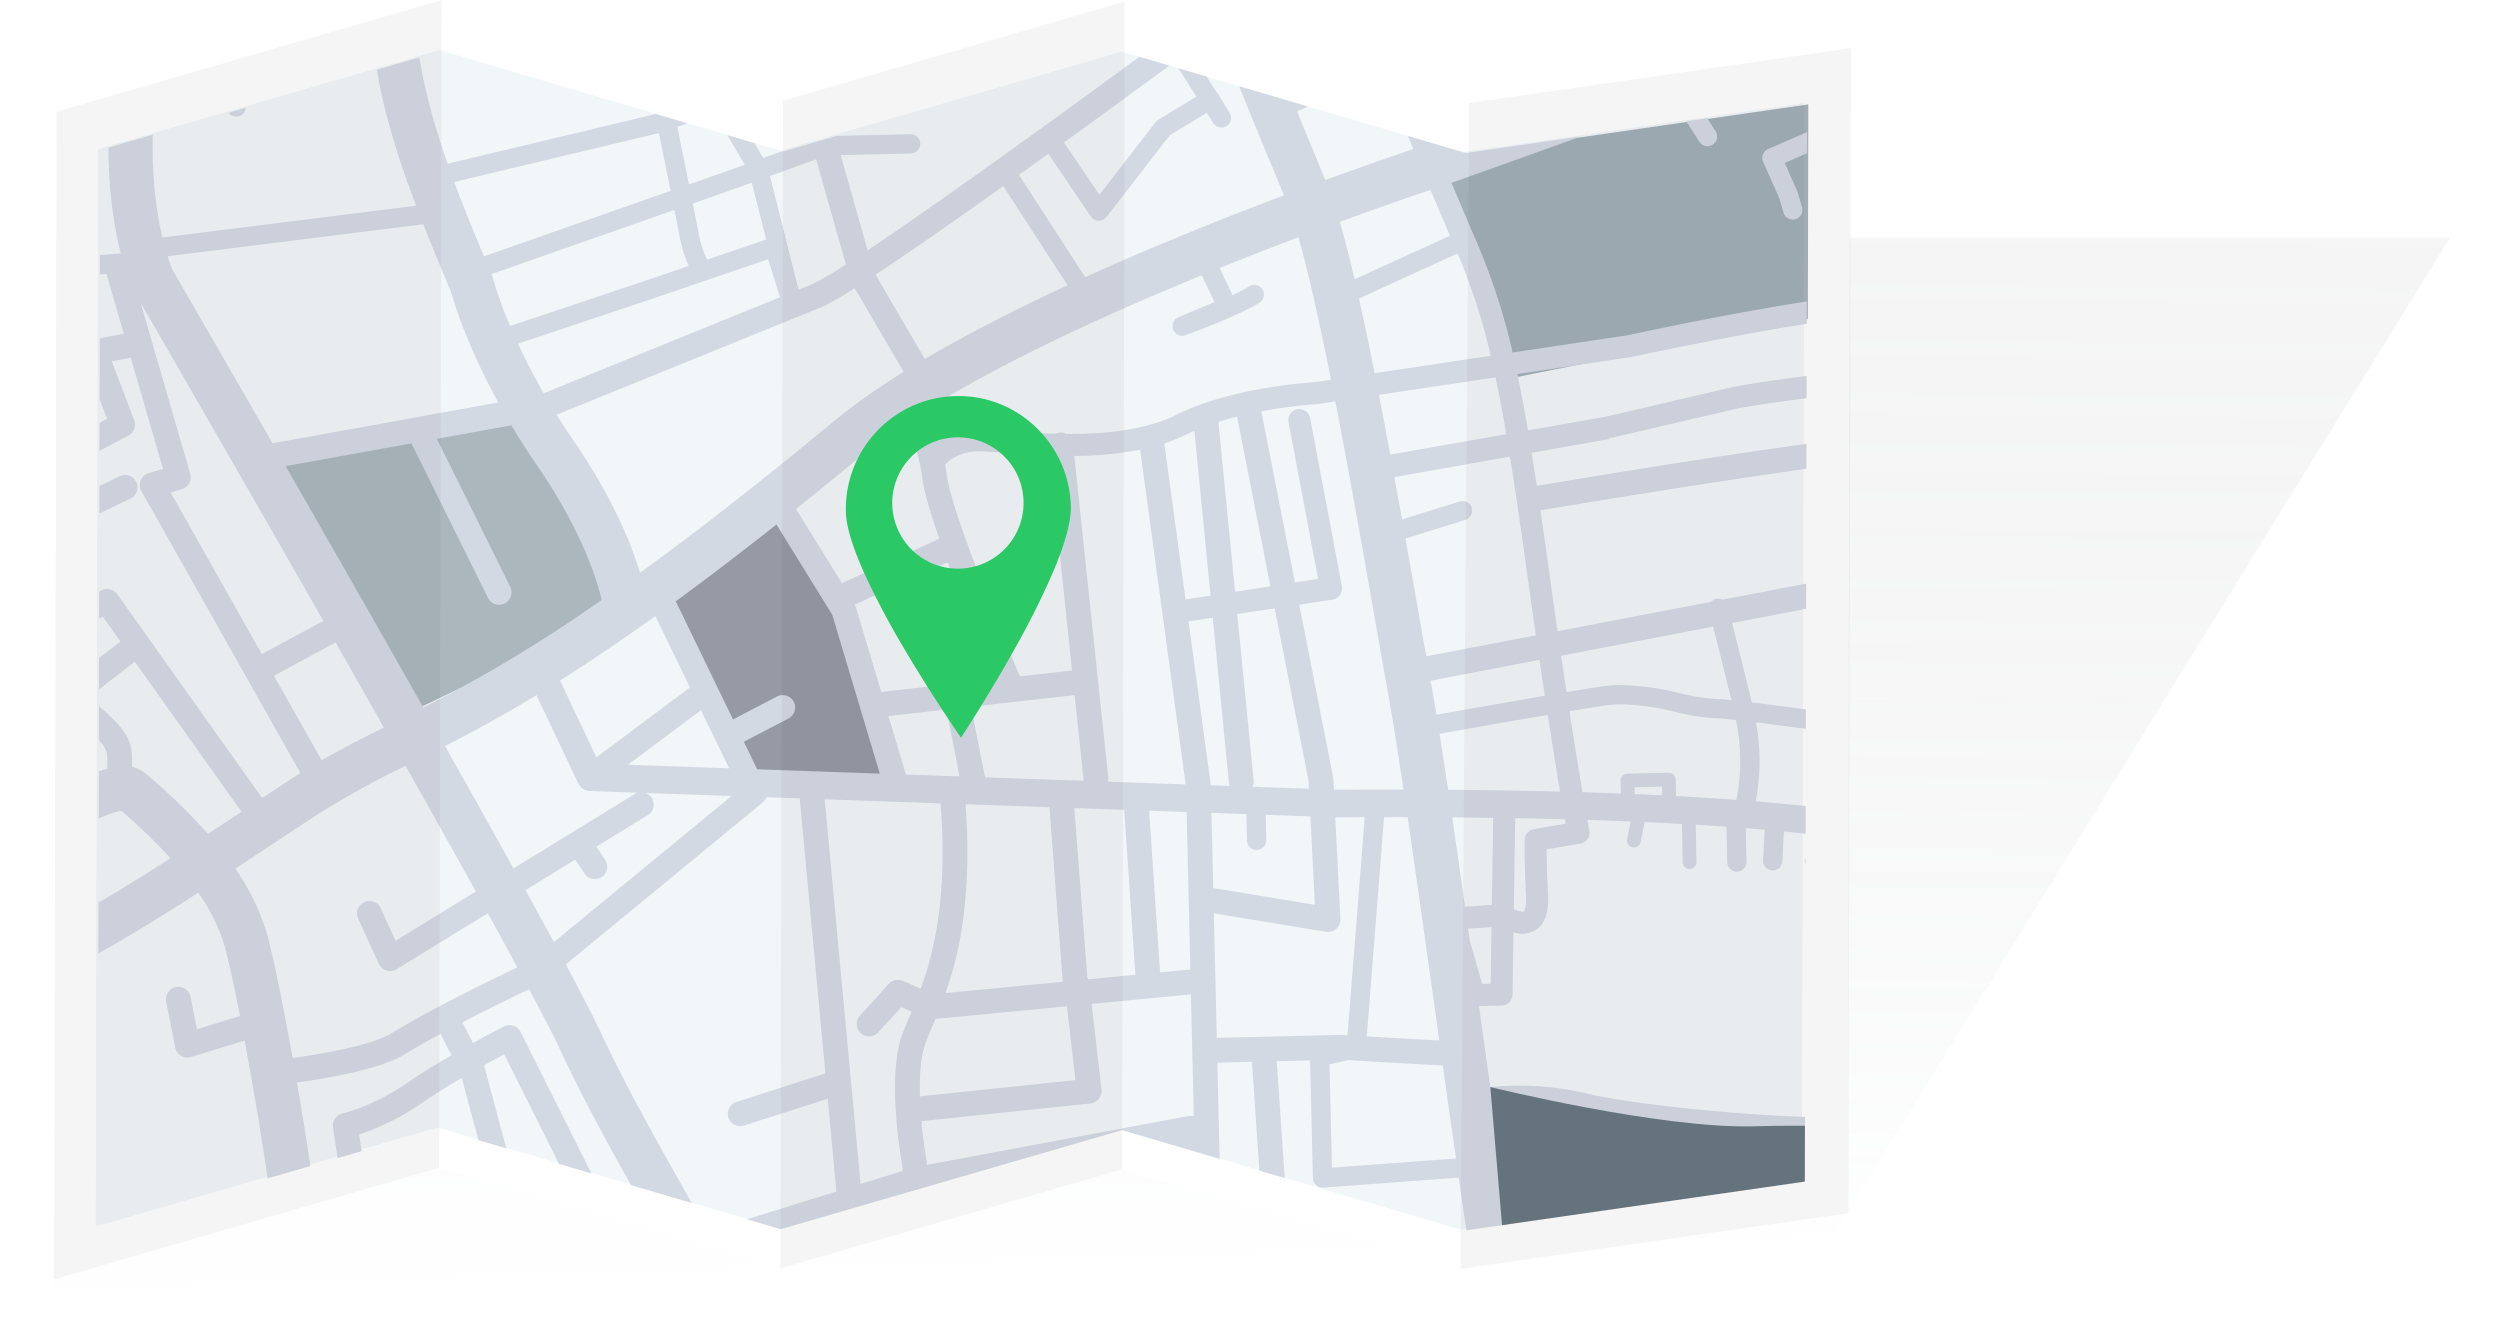 <svg xmlns="http://www.w3.org/2000/svg" xmlns:xlink="http://www.w3.org/1999/xlink" width="600" height="321.055" viewBox="0 0 600 321.055">
  <defs>
    <linearGradient id="linear-gradient" x1="0.469" y1="0.92" x2="0.5" y2="-0.677" gradientUnits="objectBoundingBox">
      <stop offset="0" stop-color="#f2f6f9" stop-opacity="0.4"/>
      <stop offset="1" stop-opacity="0.047"/>
    </linearGradient>
    <clipPath id="clip-path">
      <path id="Clip_8" data-name="Clip 8" d="M.578,23.782,0,282.433,81.984,258.65l81.879,24.15,81.988-23.781,81.879,24.147,81.959-11.8.58-258.651-81.959,11.8L246.43.367,164.444,24.15,82.565,0" transform="translate(0.467 0.159)" fill="none"/>
    </clipPath>
    <clipPath id="clip-path-2">
      <path id="Clip_11" data-name="Clip 11" d="M.578,23.782,0,282.433,81.984,258.65l81.879,24.15,81.988-23.781,81.879,24.147,81.959-11.8.58-258.651-81.959,11.8L246.43.367,164.444,24.15,82.565,0Z" transform="translate(0.467 0.159)" fill="none"/>
    </clipPath>
    <filter id="Fill_49" x="195.5" y="87.555" width="69" height="97" filterUnits="userSpaceOnUse">
      <feOffset dy="7" input="SourceAlpha"/>
      <feGaussianBlur stdDeviation="2.5" result="blur"/>
      <feFlood flood-opacity="0.149"/>
      <feComposite operator="in" in2="blur"/>
      <feComposite in="SourceGraphic"/>
    </filter>
  </defs>
  <g id="Componente_96_1" data-name="Componente 96 – 1" transform="translate(12 0)">
    <path id="Rectangle_2" data-name="Rectangle 2" d="M178.752,0H576L428.264,239.145,0,252Z" transform="translate(0 57.055)" opacity="0.328" fill="url(#linear-gradient)"/>
    <g id="Group_60" data-name="Group 60" transform="translate(0 -0.945)">
      <path id="Fill_1" data-name="Fill 1" d="M0,307H0L.629,26.788,92.985,0l81.859,24.142L256.814.367l82.6,24.359L431,11.543l-.626,279.562-93.066,13.4-81.122-23.924-81.967,23.775-81.86-24.142L0,307Zm256.234-48.061h0l82.6,24.359,70.815-10.193.533-237.581L337.887,45.931,256.765,22.008,174.8,45.783,92.937,21.641,21.36,42.4l-.532,236.932,71.579-20.761,81.86,24.142,81.967-23.774Z" transform="translate(1 1)" fill="#fff"/>
      <path id="Fill_2" data-name="Fill 2" d="M328.094,24.5,246.269.366,164.337,24.134,82.512,0,.579,23.768,0,282.266,81.932,258.5l81.825,24.134,81.933-23.767L327.515,283l81.906-11.792L410,12.71Z" transform="translate(11 13)" fill="#f1f6f9"/>
      <path id="Fill_3" data-name="Fill 3" d="M.578,23.767,0,282.266,81.931,258.5l81.825,24.134,81.934-23.767L327.516,283l81.905-11.791L410,12.71,328.095,24.5,246.269.366,164.336,24.134,82.511,0Z" transform="translate(11 13)" fill="#f1f6f9"/>
      <path id="Fill_4" data-name="Fill 4" d="M0,19.023,21.833,66H56L46.238,30.052,29.552,0Z" transform="translate(145 123)" fill="rgba(59,63,81,0.5)"/>
      <path id="Fill_5" data-name="Fill 5" d="M21.745,9.863,0,19.406l4.308-.1L17.19,66,89.885,51.47,90,0Z" transform="translate(332 26)" fill="rgba(85,105,118,0.5)"/>
      <path id="Fill_6" data-name="Fill 6" d="M0,11.676l7.145.607L30.8,75,93,45.431,81.829,25.237,63.007,0Z" transform="translate(49 100)" fill="rgba(105,120,130,0.5)"/>
      <g id="Group_52" data-name="Group 52" transform="translate(11 13)">
        <g id="Group_9" data-name="Group 9">
          <path id="Clip_8-2" data-name="Clip 8" d="M.578,23.782,0,282.433,81.984,258.65l81.879,24.15,81.988-23.781,81.879,24.147,81.959-11.8.58-258.651-81.959,11.8L246.43.367,164.444,24.15,82.565,0" transform="translate(0.467 0.159)" fill="none"/>
          <g id="Group_9-2" data-name="Group 9" clip-path="url(#clip-path)">
            <path id="Fill_7" data-name="Fill 7" d="M1.345,1.311.022,1.346C.01.9,0,.454,0,.011L1.323,0c0,.435.011.873.022,1.311" transform="translate(70.699 -9.75)" fill="#c7cedc"/>
          </g>
        </g>
        <g id="Group_12" data-name="Group 12">
          <path id="Clip_11-2" data-name="Clip 11" d="M.578,23.782,0,282.433,81.984,258.65l81.879,24.15,81.988-23.781,81.879,24.147,81.959-11.8.58-258.651-81.959,11.8L246.43.367,164.444,24.15,82.565,0Z" transform="translate(0.467 0.159)" fill="none"/>
          <g id="Group_12-2" data-name="Group 12" clip-path="url(#clip-path-2)">
            <path id="Fill_10" data-name="Fill 10" d="M.632,1.8C.413,1.395.2,1.011,0,.644L1.155,0c.207.371.419.76.64,1.165Z" transform="translate(99.652 79.843)" fill="#c7cedc"/>
          </g>
        </g>
        <g id="Group_15" data-name="Group 15">
          <path id="Clip_14-2" data-name="Clip 14" d="M.578,23.782,0,282.433,81.984,258.65l81.879,24.15,81.988-23.781,81.879,24.147,81.959-11.8.58-258.651-81.959,11.8L246.43.367,164.444,24.15,82.565,0Z" transform="translate(0.467 0.159)" fill="none"/>
          <g id="Group_15-2" data-name="Group 15" clip-path="url(#clip-path-2)">
            <path id="Fill_13" data-name="Fill 13" d="M14.157,35.307h0c-.389-.667-.748-1.272-1.1-1.857l-.067-.113-.108-.181,1.138-.677.108.182c.426.715.8,1.345,1.168,1.98l-1.142.666Zm-2.541-4.329h0c-.464-.823-.843-1.536-1.192-2.246l1.189-.583c.338.688.7,1.38,1.155,2.179l-1.15.65Zm-2.238-4.57h0c-.311-.756-.607-1.532-.9-2.371l1.247-.44c.294.827.581,1.582.881,2.308l-1.223.5Zm-1.7-4.77h0c-.24-.76-.485-1.571-.73-2.413l1.271-.369c.251.867.486,1.647.72,2.384l-1.26.4ZM6.262,16.8h0c-.211-.772-.429-1.589-.648-2.428l1.28-.335c.2.76.409,1.549.644,2.415L6.263,16.8ZM4.786,12.1h0c-.279-.68-.592-1.437-.957-2.316l1.222-.507.369.892q.3.728.591,1.429l-1.224.5ZM2.866,7.465h0L1.9,5.146,3.128,4.64l.959,2.316-1.22.508ZM.948,2.823h0C.579,1.921.278,1.182,0,.5L1.226,0c.363.9.655,1.612.947,2.321l-1.224.5Z" transform="translate(84.259 43.008)" fill="#c7cedc"/>
          </g>
        </g>
        <g id="Group_18" data-name="Group 18">
          <path id="Clip_17-2" data-name="Clip 17" d="M.578,23.782,0,282.433,81.984,258.65l81.879,24.15,81.988-23.781,81.879,24.147,81.959-11.8.58-258.651-81.959,11.8L246.43.367,164.444,24.15,82.565,0Z" transform="translate(0.467 0.159)" fill="none"/>
          <g id="Group_18-2" data-name="Group 18" clip-path="url(#clip-path-2)">
            <path id="Fill_16" data-name="Fill 16" d="M.489,1.718,0,.485,1.231,0l.487,1.23Z" transform="translate(82.821 39.424)" fill="#c7cedc"/>
          </g>
        </g>
        <g id="Group_21" data-name="Group 21">
          <path id="Clip_20-2" data-name="Clip 20" d="M.578,23.782,0,282.433,81.984,258.65l81.879,24.15,81.988-23.781,81.879,24.147,81.959-11.8.58-258.651-81.959,11.8L246.43.367,164.444,24.15,82.565,0" transform="translate(0.467 0.159)" fill="none"/>
          <g id="Group_21-2" data-name="Group 21" clip-path="url(#clip-path)">
            <path id="Fill_19" data-name="Fill 19" d="M1.53,1.352.216,1.511S.162,1.072,0,.258L1.3,0c.172.871.229,1.333.232,1.352" transform="translate(126.129 131.617)" fill="#c7cedc"/>
          </g>
        </g>
        <g id="Group_24" data-name="Group 24">
          <path id="Clip_23-2" data-name="Clip 23" d="M.578,23.782,0,282.433,81.984,258.65l81.879,24.15,81.988-23.781,81.879,24.147,81.959-11.8.58-258.651-81.959,11.8L246.43.367,164.444,24.15,82.565,0Z" transform="translate(0.467 0.159)" fill="none"/>
          <g id="Group_24-2" data-name="Group 24" clip-path="url(#clip-path-2)">
            <path id="Fill_22" data-name="Fill 22" d="M.592,2.529C.43,1.893.235,1.173,0,.375L1.269,0c.24.816.44,1.552.6,2.2Z" transform="translate(125.045 127.179)" fill="#c7cedc"/>
          </g>
        </g>
        <g id="Group_27" data-name="Group 27">
          <path id="Clip_26-2" data-name="Clip 26" d="M.578,23.782,0,282.433,81.984,258.65l81.879,24.15,81.988-23.781,81.879,24.147,81.959-11.8.58-258.651-81.959,11.8L246.43.367,164.444,24.15,82.565,0Z" transform="translate(0.467 0.159)" fill="none"/>
          <g id="Group_27-2" data-name="Group 27" clip-path="url(#clip-path-2)">
            <path id="Fill_25" data-name="Fill 25" d="M.424,1.68Q.226,1.079,0,.437L1.25,0c.153.437.3.856.43,1.265Z" transform="translate(123.952 123.735)" fill="#c7cedc"/>
          </g>
        </g>
        <g id="Group_30" data-name="Group 30">
          <path id="Clip_29-2" data-name="Clip 29" d="M.578,23.782,0,282.433,81.984,258.65l81.879,24.15,81.988-23.781,81.879,24.147,81.959-11.8.58-258.651-81.959,11.8L246.43.367,164.444,24.15,82.565,0Z" transform="translate(0.467 0.159)" fill="none"/>
          <g id="Group_30-2" data-name="Group 30" clip-path="url(#clip-path-2)">
            <path id="Fill_28" data-name="Fill 28" d="M97.2,461.422h0l-16.051,0c-4.854-4.429-9.661-9.07-14.288-13.794l-.161.059a2.941,2.941,0,0,1-.527.139,2.906,2.906,0,0,1-.485.041,3.005,3.005,0,0,1-2.113-.888c-2.177,8.773-.895,14.205-.839,14.432a.039.039,0,0,1,0,.011H52.025c-.531-4.377-.713-13.493,4.024-25.37-2.377-2.675-4.655-5.334-6.772-7.9-2.693-3.267-6.6-4.855-11.932-4.855-9.071,0-20.859,4.562-33.34,9.392-1.185.458-2.588,1-4,1.544V422.883l.064-.025.123-.048.03-.012c9.378-3.627,19.075-7.377,27.975-9.11-.923-.868-1.784-1.73-2.633-2.633-2.693-2.873-4.65-7.954-5.815-15.1l-4.321-.4a2.99,2.99,0,0,1-2.651-2.411L6.04,357.613,0,358.168v-5.981l4.926-.451L0,325.73V293.74l10.881,57.448,7.483-.688,0-.016-.005-.021C15.023,331.924,6.174,301.7,0,285.1V257.782c9.976-3.634,23.621-11.1,42.944-23.484a136.651,136.651,0,0,0-11.822-11.4C25.164,224.053,11.139,232,0,239.044V226.537c11.866-7.15,22-12.149,27.81-13.718l-.072-3.013c-.053-2.3-1.832-3.982-7.447-8.954-3.644-3.227-8.635-7.647-15-14.2L0,192.763v-9.1l1.176-1.357c-.227-.245-.458-.5-.691-.752l-.078-.085L0,181.03v-8.919c1.977,2.254,3.972,4.464,5.932,6.568l20.656-8.747a2.943,2.943,0,0,1,1.159-.237,2.985,2.985,0,0,1,2.428,1.253l34.772,48.91c2.9-1.921,5.07-3.346,7.027-4.621.7-.454,1.391-.89,2.062-1.311l.011-.007.079-.05L35.967,146.2a2.979,2.979,0,0,1,1.739-4.315l3.431-1.031L33.4,114.166l-4.548.869,5.378,14.139a2.985,2.985,0,0,1-1.394,3.693l-12.908,6.816a2.978,2.978,0,0,1-2.78-5.267l10.579-5.586-4.814-12.658L10.751,118.5a2.958,2.958,0,0,1-.555.053,3,3,0,0,1-2.541-1.422L0,104.63V96.646a2.986,2.986,0,0,1,.407-.028,2.953,2.953,0,0,1,2.537,1.418l8.712,14.224,12.548-2.4.059-.011.044-.009,7.43-1.42L27.73,94.585a2.9,2.9,0,0,1-.1-.527L0,96.192V91.545l31.024-2.4c-2.165-8.425-4.265-22.521-1.973-41.828.2-1.677.393-3.247.58-4.765l0-.019.05-.408c1.523-12.341,2.287-18.535-.453-25.5C27.549,12.353,24.457,7.381,18.89,0H31.939a65.9,65.9,0,0,1,7.107,12.6A23.377,23.377,0,0,1,49.523,9.793c.149,0,.3,0,.453.006,1.479.041,6.269.084,14.238.129L65.984,0h4.7L68.913,9.952c6.674.032,14.586.064,22.882.093.1-3.289.2-6.669.292-10.045h10.588c-.106,3.886-.2,7.183-.293,10.081,17.223.055,33.674.095,39.867.109l1.261,0L143.762,0h3.308L146.8,10.7l24.643,12.026,7.645-15.331A230.5,230.5,0,0,1,152.029,0h15.907c4.445,1.2,8.741,2.207,12.77,3.005.178-.957.34-1.968.481-3.005h4.691c-.161,1.242-.366,2.532-.61,3.834a102.589,102.589,0,0,0,11.848,1.325c2.14.1,4.25.2,6.546.293L204.035,0h5.3l-.386,5.657c4.663.165,8.467.245,11.628.245,5.355,0,8.665-.242,9.838-.72A21.3,21.3,0,0,0,231.487,0h4.656a23.894,23.894,0,0,1-1.851,7.785c-.589,1.038-1.711,1.686-3.637,2.1a51.965,51.965,0,0,1-10.033.658c-5.08,0-12.173-.228-23.72-.761a108.234,108.234,0,0,1-13.078-1.5l-8.216,16.473,17.543,8.562c.076-.027.156-.057.229-.085l.022-.008c6.373-2.462,18.59-4,36.311-4.561l-.108-4.546-1.783-.055a2.316,2.316,0,0,1-.075-4.626l14.032-.889c.049,0,.1,0,.147,0a2.317,2.317,0,0,1,1.733,3.855,2.287,2.287,0,0,1-1.588.773l-7.845.5.115,4.872c3.592-.077,7.409-.116,11.344-.116h.739l-3.1-18.018a2.248,2.248,0,0,1,.511-1.852,2.316,2.316,0,0,1,1.767-.814l37.836-.162h.012a2.3,2.3,0,0,1,1.347.445C283.988,5.4,283.178,2.7,282.392,0h11.041c.31,1.036.775,2.588,1.242,4.1l10.518-1.47L305.131,0h4.632l.049,1.983L321.216.39c-.009-.077-.016-.154-.023-.23-.005-.056-.01-.108-.015-.16H326.5a98.4,98.4,0,0,0,2.065,10.086c.6,2.485,1.285,5.3,1.876,8.217a86.262,86.262,0,0,0,2.286,8.453l8.667-1.579,17.153-5.4a2.3,2.3,0,0,1,.685-.1c5.088-2.54,15.085-7.51,24.863-12.266,6.1-2.966,11.3-5.456,15.476-7.4h15.922l15.821,31.911c8.891-3.2,18.692-6.726,29.962-10.784V32.379l-6.143,2.212-16.359,5.887c.749,2.571,2.3,8.123,4.242,16.4l18.261-7.875V54.05L444.07,61.472c2.643,11.77,5.033,24.394,7.1,37.519,1.736-.083,5.36-.239,10.1-.359v5.308c-4.016.1-7.27.225-9.293.314.67,4.476,1.3,9.016,1.887,13.493l7.406.167v5.29l-6.737-.15c.426,3.48.823,6.93,1.182,10.254,1.225.065,3.094.1,5.555.105v5.941c-1.993-.008-3.653-.036-4.934-.08.367,3.664.715,7.434,1.036,11.2l3.9.115v5.958l-3.077-.091.347,9.682a1.979,1.979,0,0,0,.085,1.094c1.473,13.03,2.315,24.626,2.5,34.466l.071.007.074.007v4.654l-.056-.005-.047,0c-.01,3.44-.108,6.652-.289,9.545a77.714,77.714,0,0,1-1.121,9.618c.3.063.6.122.886.18l.042.008.586.118v6.757c-1.317-.262-2.62-.53-3.875-.8-4.531-.968-9.917-1.858-16.007-2.645l-.9,3.574,5.824-.137h.058a2.315,2.315,0,0,1,2.307,2.468l-2.931,44.59a2.317,2.317,0,0,1-2.311,2.164c-.049,0-.1,0-.151,0a2.316,2.316,0,0,1-2.158-2.463l2.765-42.062-6.331.148h-.06a2.3,2.3,0,0,1-1.8-.868,2.327,2.327,0,0,1-.437-2.01l1.492-5.963c-2.178-.249-4.4-.483-6.593-.7l-.382,7.158a2.313,2.313,0,0,1-2.309,2.192c-.042,0-.085,0-.128,0a2.319,2.319,0,0,1-2.188-2.436l.392-7.336c-1.485-.13-3.017-.257-4.552-.377l.193,8.079a2.328,2.328,0,0,1-1.928,2.338,2.4,2.4,0,0,1-.333.032h-.053a2.317,2.317,0,0,1-2.317-2.261l-.2-8.534c-2.461-.173-4.937-.334-7.357-.478l.17,8.965a1.667,1.667,0,0,1-1.377,1.661,1.828,1.828,0,0,1-.245.022h-.033a1.662,1.662,0,0,1-1.652-1.623l-.175-9.216c-2.865-.158-5.882-.308-8.966-.445l-.941,4.763a1.654,1.654,0,0,1-3,.6,1.642,1.642,0,0,1-.248-1.242l.841-4.266c-3.257-.134-6.749-.259-10.378-.372.311,1.706.469,2.522.475,2.556a2.647,2.647,0,0,1-2.152,3.121l-8.117,1.38c.006,1.888.071,5.362.348,11.189.2,4.223-.9,7.028-3.272,8.336a5.857,5.857,0,0,1-2.867.709,8.5,8.5,0,0,1-2.163-.3l-.219,14.943a2.642,2.642,0,0,1-2.2,2.569,2.392,2.392,0,0,1-.381.036l-5.477.13c1.04,7.44,1.906,13.617,2.727,19.44a67.445,67.445,0,0,1,6.881-.344,69.153,69.153,0,0,1,16.211,1.886c10.913,2.636,41.06,5.82,62.129,5.82a110.342,110.342,0,0,0,16.351-.961v4.679a120.15,120.15,0,0,1-16.29.9c-8.471,0-17.218-.5-23.064-.916-15.992-1.143-32.9-3.254-40.214-5.02a64.561,64.561,0,0,0-15.129-1.749c-2.682,0-4.867.162-6.227.3,2.236,15.8,3.854,26.9,5.244,35.98,1.261,8.236,3,17.721,5.162,28.193,11.724-.242,25.153-1.251,43.543-3.274,11.535-1.268,27.34-1.989,46.976-2.143v10.609c-19.3.145-34.716.838-45.82,2.059-17.766,1.952-30.858,2.968-42.449,3.294,4.783,21.781,9.956,41.738,12.614,51.7a261.922,261.922,0,0,0,26.155-5.519,213.665,213.665,0,0,1,24.465-5.307,221.962,221.962,0,0,1,25.035-2.481V417.5a209.817,209.817,0,0,0-46.643,7.394,292.861,292.861,0,0,1-31.956,6.538l-.027.005-.015,0-.03,0H382.6l-.04,0c-18.014,2.821-37.739,4.836-47.967,4.9-2.5.211-25.023,2.07-46.229,2.395l.451,14.821a2.988,2.988,0,0,1-2.477,3.027,3.19,3.19,0,0,1-.407.04h-.093a2.961,2.961,0,0,1-2.973-2.887l-.455-14.954h-.06c-5.456,0-10.3-.129-14.4-.383-1.344-.085-2.778-.148-4.514-.2l.906,21.382c.544.039,1.193.06,1.927.06,5.558,0,16.539-1.187,30.128-3.257,11.275-1.717,22.018-3.711,24.989-4.638,3.6-1.119,30.485-5.5,53.343-8.887,27.5-4.076,43.844-6.058,49.959-6.058,2.181,0,2.685.246,3.09.443a2.978,2.978,0,0,1-.813,5.614,2.939,2.939,0,0,1-1.44-.113,7.476,7.476,0,0,0-.9-.042c-6,0-31.032,3.388-52.455,6.558-24.738,3.661-45.811,7.174-49.016,8.172-1.876.585-10.259,2.27-20.533,3.973H258.459l-.985-23.249c-14.037.253-26.2,2.924-37.189,8.169-.953.453-1.955.925-2.98,1.4,1.417,4.373,2.474,7.624,2.978,9.173a25.448,25.448,0,0,0,3.191,4.505H210.692l0,0,0,0a5.389,5.389,0,0,1-.33-.788l-.158-.487c-.382-1.174-1.3-3.991-2.588-7.969-5.874,2.645-13.274,5.932-20.836,9.254h-24.5c6.025-2.532,12.457-5.62,19.115-9.181.114-.062.239-.123.373-.182.043-.017.814-.356,1.981-.869l.293-.129-13.251-42.778c0-.012-.007-.024-.011-.036l-.008-.026-6.335-20.45c-13.27,2.8-22.334,5.96-29.39,10.248a58.579,58.579,0,0,1-8.275,4.079l17.662,59.323h-6.213l-17.05-57.268c-1.779.59-3.654,1.16-5.574,1.695l14.666,55.573H124.1l-14.276-54.092a206.2,206.2,0,0,1-26.572,4.318c-.183.358-.379.732-.6,1.143a84.9,84.9,0,0,1-6.214,9.217l0,.006-.009.012c-1.515,2.059-3.081,4.188-4.357,6.147s-2.407,3.883-3.482,5.925c1.524,1.636,3.083,3.275,4.631,4.87l10.237-3.735a2.943,2.943,0,0,1,1.022-.183,2.979,2.979,0,0,1,2.7,4.237,2.956,2.956,0,0,1-1.679,1.54l-7.668,2.8c9.49,9.409,17.225,16,19.37,17.8Zm88.057-63.792a2.979,2.979,0,0,1,1.5,5.554l-9.591,5.57,12.355,39.887c5.577-2.468,10.56-4.692,14.807-6.609-4.318-13.33-12.484-38.6-18.663-58.062-6.175.983-11.057,1.819-15.362,2.63l5.054,16.318,8.411-4.885A2.974,2.974,0,0,1,185.257,397.63Zm23.257-17.193h0c-3.021.468-6.019.929-8.81,1.356l-2.191.336-.122.019-1.144.176c5.578,17.544,12.741,39.74,17.769,55.27.688-.323,1.216-.572,1.711-.808,1.957-.934,4.028-1.827,6.155-2.652l-13.368-53.7Zm33.274-4.862c-10.749,1.45-19.956,2.775-27.367,3.94l13.1,52.636a95.627,95.627,0,0,1,11.8-2.87,110.622,110.622,0,0,1,12.616-1.479l-1.655-9.342-12.7,2.085a3,3,0,0,1-.487.04,2.978,2.978,0,0,1-.49-5.915h.012l26.2-4.3-4.269-22.326-8.933,1.256-.07.01-.01,0-.091.013-14.918,2.1a2.978,2.978,0,1,1-.829-5.9l11.3-1.588-3.209-8.358Zm17.907,51.989c2.922,0,5.92.095,8.911.281,3.832.238,8.392.359,13.554.359,23.031,0,51.472-2.4,51.745-2.421.149-.011.29-.017.43-.018,8.533-.031,24.536-1.566,40.769-3.91-1.694-6.374-5.065-19.318-8.626-34.382L341,391.144a3.1,3.1,0,0,1-.354.029l-18.031.428h-.07a2.979,2.979,0,0,1-.071-5.956l17.852-.421,24.791-3.572c-1.039-4.5-2.022-8.887-2.922-13.037a234.445,234.445,0,0,1-36.37-3.34c-3.153.356-14.607,1.657-29.621,3.45l.192,8.078a2.962,2.962,0,0,1-.823,2.127,2.994,2.994,0,0,1-2.083.92l-16.638.4.376,3.849a2.984,2.984,0,0,1-2.464,3.226c-.063.011-.131.02-.208.028-.1.01-.2.014-.294.014a2.966,2.966,0,0,1-2.959-2.687l-.689-7.043a2.978,2.978,0,0,1,2.892-3.267l16.866-.4-.108-4.531c-15.531,1.869-29.8,3.662-42.412,5.33l3.194,8.317,9.477-1.331a3.009,3.009,0,0,1,.418-.029,2.977,2.977,0,0,1,2.919,2.42l5.376,28.108a2.979,2.979,0,0,1-2.429,3.5l-.013,0-10.638,1.746,1.786,10.081C258.547,427.568,259.137,427.564,259.695,427.564ZM69.086,412.273c-3.159,0-8.938,1.862-15.855,5.109a24.4,24.4,0,0,1,4.209,4.029c1.143,1.386,2.345,2.811,3.676,4.354.721-1.225,1.4-2.329,2.085-3.376,1.436-2.2,3.084-4.445,4.679-6.614l.029-.04c.865-1.175,1.706-2.321,2.487-3.417-.3-.007-.589-.019-.881-.034C69.378,412.277,69.234,412.273,69.086,412.273ZM47.221,369.151c-.951,0-1.9.013-2.836.037-1.019.079-2.024.12-2.986.122-5.62.32-10.157,1.1-12.135,2.077-.669,13.121.649,28.836,4.013,32.421a38.75,38.75,0,0,0,8.94,7.292,117.244,117.244,0,0,1,12.3-5.827c5.979-2.379,10.92-3.585,14.686-3.585.311,0,.618.008.913.025.508.028,1.107.043,1.78.043,1.2,0,2.62-.045,4.218-.134,3.886-10.666,2.6-19.968,1.661-26.76a12.922,12.922,0,0,0-4.349-2.207,60.36,60.36,0,0,0-11.84-2.58A110.915,110.915,0,0,0,47.221,369.151Zm41.707,9.675a59.715,59.715,0,0,1-1.384,21.721c8.7-1.093,30.209-4.407,42-11.576,6.174-3.754,13.345-6.663,22.568-9.154a306.826,306.826,0,0,1,30.328-6.052c-2.694-8.587-4.348-14.036-4.916-16.2-.048-.179-.1-.368-.175-.6-9.7,2.526-34.789,9.41-58.055,18.779A68.884,68.884,0,0,1,105.25,379.9a40.613,40.613,0,0,1-6.719.6A26.424,26.424,0,0,1,88.927,378.825ZM20.248,356.308,12,357.065,18.2,389.832l.789.072a144.207,144.207,0,0,1-.237-20.172c.053-3.233,1.922-5.805,5.557-7.646a21.961,21.961,0,0,1-4.063-5.778Zm199.714-36.28L177.3,333.267c3.781,6.754,6.226,11.4,7.929,15.071.043.086.087.181.138.3a40.4,40.4,0,0,1,2.4,6.236c.575,2.191,2.342,7.989,5.253,17.233l3.065-.47.148-.023,1.874-.287.444-.068c4.482-.686,9.118-1.4,14.022-2.17,3.743-.589,7.86-1.207,12.237-1.838l-2.481-27.4-2.362-19.824Zm-52.875,16.677c-12.928,4.829-45.024,16.544-63.813,21.012-11.888,2.828-14.736,5.919-15.326,6.8a7.921,7.921,0,0,0,4.028,4.1,15.171,15.171,0,0,0,6.6,1.3c4.555,0,10.195-1.34,16.764-3.985q.633-.255,1.268-.507l.287-.114-1.24-4.638a2.977,2.977,0,1,1,5.752-1.539l1.074,4.016c20.084-7.586,40.175-13.241,50.364-15.937-1.474-2.805-3.3-6.144-5.757-10.5Zm68.144-20.052-9.466,1.768,2.475,20.768v.009c0,.025.006.048.008.073l2.458,27.139c15.88-2.225,35.835-4.785,59.309-7.609l-1.232-52.146-6.847,1.279,3.626,36.46a2.987,2.987,0,0,1-2.465,3.231c-.054.009-.126.02-.2.027-.1.01-.2.015-.3.015a2.965,2.965,0,0,1-2.959-2.683l-3.576-35.953-15.582,2.908.8,16.426a2.976,2.976,0,0,1-2.475,3.081,3.018,3.018,0,0,1-.353.04c-.048,0-.1,0-.147,0a2.971,2.971,0,0,1-2.97-2.833l-.763-15.613-13.406,2.5.411,29.33a2.979,2.979,0,0,1-2.478,2.977,3.19,3.19,0,0,1-.457.041h-.04a2.992,2.992,0,0,1-2.978-2.937ZM107.726,276.471c-3.413,1.841-6.382,3.53-8.827,5.02-5.72,3.487-18.5,5.65-25.61,6.629,1.141,6.627,2.176,13.03,3.077,19.031,6.609,44.021,3.9,48.141,2.448,50.355-.533.809-1.2,1.817-6.007,3.917,1.622.416,3.178.9,4.624,1.428a10.467,10.467,0,0,1,.89-2.779c1.749-3.624,5.437-6.6,11.277-9.091L81.947,298.87A2.98,2.98,0,0,1,84.3,295.52c.067-.013,7.057-1.524,15.648-7.427,2.856-1.962,6.362-4.153,10.421-6.512l-2.64-5.109ZM70.019,346.339l-38.612,7.84a15.677,15.677,0,0,0,5.2,3.792,10.989,10.989,0,0,0,4.52.747c.824-.044,1.691-.077,2.651-.1,1.238-.1,2.5-.263,3.86-.494A98.174,98.174,0,0,0,69.911,351.1a38.363,38.363,0,0,0,.108-4.76Zm232.466-63.183h0l-8.3.2,1.767,74.738c4.421-.525,8.206-.97,11.57-1.363Zm23.484,71.483a5.308,5.308,0,0,1,.866.071,226.384,226.384,0,0,0,33.119,3.263c-2-9.827-3.624-18.771-4.82-26.583-.874-5.712-1.864-12.4-3.025-20.432L319.6,313.348c-.057,0-.115.006-.172.006a2.3,2.3,0,0,1-1.554-.6,2.327,2.327,0,0,1-.76-1.661l-.669-28.266-8,.19,5,73.021c7.172-.831,11.74-1.345,11.93-1.365A5.469,5.469,0,0,1,325.97,354.639Zm-200.8-21.556-30.776,9.6.915,6.232c1.758-.542,3.614-1.046,5.514-1.5,6.357-1.51,15.141-4.116,26.11-7.744l-1.764-6.591Zm-66.2-9.28a2.977,2.977,0,0,1,.523,5.909l-33.447,5.936c1.144,4.873,2.062,9.227,2.728,12.94l0,.016c0,.01,0,.019.006.029l40.926-8.308c-.612-8.428-1.991-19.7-4.1-33.511-1.465-9.6-3.147-19.537-4.865-28.751l-12.88,3.944a3.109,3.109,0,0,1-.376.09,2.979,2.979,0,0,1-3.417-2.366l-2.146-11.007a2.981,2.981,0,0,1,2.352-3.493,2.9,2.9,0,0,1,.584-.06,2.976,2.976,0,0,1,2.908,2.412l1.513,7.762,10.338-3.166c-1.474-7.542-2.783-13.5-3.687-16.786a43.117,43.117,0,0,0-6.343-12.805c-10.144,6.518-18.163,11.379-25.234,15.3a143.5,143.5,0,0,1-21.188,9.955,23.86,23.86,0,0,1,3.284,5.131c2.159,4.493,5.247,12.906,8.7,23.689,3.465,10.832,6.834,22.619,9.486,33.19l33.816-6A2.977,2.977,0,0,1,58.968,323.8Zm65.352-49.449A2.975,2.975,0,0,1,126.981,276l22.9,45.751a2.976,2.976,0,0,1-1.775,4.177l-17.246,5.381,1.731,6.469c11.3-3.837,22.113-7.773,29.193-10.4l-.387-.677-.33-.577-.011-.02c-8.17-14.3-17.429-30.505-24.249-45.11-1.542-3.305-4.166-8.435-7.8-15.246-3.905,1.862-9.856,4.751-16.02,7.943l2.558,4.952c3.881-2.145,6.855-3.675,7.411-3.96l.007,0A2.99,2.99,0,0,1,124.32,274.354Zm-2.587,45.876L92.373,328.9l1.148,7.82,30.109-9.394Zm18.061-5.332-12.35,3.647,1.875,7,13.672-4.265-3.2-6.386Zm46.165-95.24a2.967,2.967,0,0,1-.891,1.259l-47.247,38.859c4.018,7.519,6.9,13.151,8.578,16.736,6.627,14.194,15.76,30.181,23.818,44.286l.04.071q.863,1.505,1.7,2.969l30.792-9.553-2.076-22.266-20.12,6.448a2.978,2.978,0,0,1-1.816-5.672l21.37-6.849-6.155-66.01Zm-73.112,67.373h0c-3.725,2.175-6.932,4.184-9.533,5.971a58.825,58.825,0,0,1-15.1,7.6L91.5,322.947l28.692-8.472-7.345-27.444Zm10.167-5.656c-1.723.917-3.3,1.773-4.817,2.615l7.708,28.8,11.182-3.3-14.072-28.112Zm76.932-61.225h0l8.612,92.332,10.129-3.144-.229-1.915c-.378-2.147-3.587-21.26.2-31.1.482-1.252,1.063-2.626,1.576-3.839l.1-.231.02-.047c.147-.347.3-.706.449-1.07l-2.488-1.094-5.535,6.085a2.977,2.977,0,0,1-4.4-4.009l6.972-7.666a2.979,2.979,0,0,1,3.4-.723l4.248,1.866c2.9-7.979,6.548-21.271,4.764-44.464l-27.813-.979Zm125.574,62.6-4.419,1.018.586,24.785,29.76-2.187c-1.077-7.513-2.154-15.165-3.158-22.315-10.813-.592-18.687-1.042-22.769-1.3Zm-37.675-15.783-23.84,2.3,2.368,20.585a2.987,2.987,0,0,1-.635,2.2,2.942,2.942,0,0,1-2.012,1.1L223.169,297.4c.408,4.678,1,8.117,1.166,9.059l0,.023c.008.051.016.1.023.154l.149,1.255L286.9,296.236a5.3,5.3,0,0,1,1.633-.04l-.37-15.647c0-.011,0-.022,0-.032s0-.014,0-.02v-.012l-.32-13.521Zm-29.767,2.868h0l-31.546,3.037c-.281.678-.557,1.33-.814,1.933l-.069.164c-.525,1.244-1.022,2.42-1.435,3.5-1.088,2.827-1.558,7.2-1.4,12.982l37.3-3.907-2.036-17.706ZM99.356,212.142h0a206.3,206.3,0,0,0-21.607,11.966c-3.324,2.166-6.822,4.483-10.526,6.936l-.609.4c-3.161,2.095-5.744,3.8-8.13,5.363a53.607,53.607,0,0,1,7.653,15.774c1.452,5.276,3.74,16.364,6.12,29.66,2.65-.368,7.846-1.152,12.855-2.278,5.094-1.145,8.69-2.343,10.687-3.561,9.338-5.7,23.048-12.415,30.389-15.914-2.042-3.781-4.428-8.151-7.091-12.988L97.2,260.94a2.976,2.976,0,0,1-4.262-1.3l-4.963-10.864a2.982,2.982,0,0,1,1.471-3.947,2.946,2.946,0,0,1,1.234-.27,2.986,2.986,0,0,1,2.71,1.741l3.565,7.8,19.264-11.817c-4.795-8.661-10.467-18.8-16.86-30.145Zm237.1,12.3H334.2l-4.151,52.614c5.329.316,12.4.709,17.4.983l-.066-.471-.032-.225q-.437-3.113-.872-6.218c-.917-6.559-1.9-13.558-2.849-20.306s-2.382-16.852-3.782-26.375C338.815,224.442,337.737,224.441,336.455,224.441Zm-43.113,23.074.38,16.074q0,.02,0,.039v.038l.325,13.735,11.111-.264h.066L324,276.692h.072c.064,0,.13,0,.2.007l.517.033.637.041,4.13-52.323-1.905.006-3.265.011-1.69.005-.126,0-.086,0,1.233,24.393a2.979,2.979,0,0,1-3.456,3.089Zm-59.6-26.174a134.656,134.656,0,0,1-.53,27.39,88.268,88.268,0,0,1-4.268,17.923l28.136-2.71-3.2-41.893-20.137-.709Zm126.238,29.475h0l-5.612.379.108.76c.1.733.206,1.466.309,2.2l2.968,10.3,2.029-.047.2-13.6ZM259.869,222.261l3.1,40.559a3,3,0,0,1,.266.531l11.276-1.087-2.682-39.581Zm17.943.633,2.628,38.8,7.265-.7-.4-16.864c0-.038,0-.08,0-.128l-.491-20.793ZM140.074,234.637h0l-11.939,7.324c2.44,4.43,4.732,8.626,6.811,12.469l42.638-35.068-20.62-.726a2.941,2.941,0,0,1,1.506,1.224,2.984,2.984,0,0,1-.981,4.1l-12.336,7.567,2.1,3.143a2.976,2.976,0,1,1-4.946,3.312l-2.235-3.34Zm225.6-9.951-.333,21.8a5.693,5.693,0,0,0,2.085.62.654.654,0,0,0,.306-.057c.007,0,.679-.538.54-3.447-.489-10.3-.333-13.516-.313-13.85a2.642,2.642,0,0,1,2.2-2.441l7.636-1.3c-.059-.323-.124-.684-.193-1.066-3.853-.1-7.865-.191-11.925-.263Zm-15.12-.19h0c.925,6.326,1.96,13.541,3.075,21.443l6.434-.436.319-20.9c-3.22-.045-6.526-.082-9.828-.107Zm-57.781-1.075.426,18.035,24.387,4.016-1.072-21.214-10.724-.379.143,6.064a2.311,2.311,0,0,1-2.259,2.37h-.058a2.312,2.312,0,0,1-2.311-2.26l-.15-6.338-8.383-.3Zm-161.99-28.267h0c-7.2,4.366-13.969,8.135-21.95,12.222,6.179,10.965,11.7,20.846,16.421,29.366l29.122-17.864a2.954,2.954,0,0,1,.718-.307l-11.457-.4a3.294,3.294,0,0,1-2.873-1.892l-9.981-21.122Zm-96.408-8.023-10.993,8.5.233.207.622.551.006.006c6.016,5.328,9.33,8.264,9.447,13.266l.064,2.749a7.048,7.048,0,0,1,3.238,1.569l.631.546A143.552,143.552,0,0,1,51.95,228.449c2.688-1.765,5.259-3.468,7.746-5.115l.282-.187Zm389.092,14.554a51.12,51.12,0,0,1-.065,18.958c12.026.986,22.292,2.239,30.512,3.721.588-3.119,1.29-8.886,1.284-18.644-5.137-.587-11.646-1.406-21.1-2.655l-.52-.069-.033,0c-3.62-.477-7.039-.928-10.073-1.307Zm-20.937,12.075a1.651,1.651,0,0,1,1.14.456,1.669,1.669,0,0,1,.512,1.158l.095,4c5.02.267,9.855.571,14.37.9l.111-.09a47.5,47.5,0,0,0-.11-19.07c-2.233-.247-3.733-.373-4.585-.387a51.707,51.707,0,0,1-9.886-1.524l-.047-.01a59.9,59.9,0,0,0-12.835-1.83,29.024,29.024,0,0,0-4.323.312c-1.886.281-4.672.73-8.28,1.335,1.105,7.165,2.162,13.707,3.142,19.443,3.172.1,6.265.2,9.194.315l-.074-3.079a1.656,1.656,0,0,1,1.615-1.692l9.92-.235Zm-1.616,3.348-6.613.157.039,1.636c2.117.088,4.284.187,6.625.3l-.05-2.094Zm-27.439-17.215c-8.662,1.479-18.9,3.285-25.962,4.54.633,3.981,1.327,8.5,2.062,13.441,9.409.069,18.449.213,26.867.429C375.518,212.855,374.521,206.661,373.476,199.892ZM313.85,126.5h0a2.653,2.653,0,0,1,2.612,2.149l7.6,40.278a2.855,2.855,0,0,1-.423,2.118,2.746,2.746,0,0,1-1.7,1.176l-.024,0-.013,0-8.055,1.216,8.116,41.354c.014.068.027.142.04.234v.007c.012.093.02.185.023.283l.126,2.511.589.02,1.624-.006,1.332,0h.042c2.733-.009,6.134-.02,9.921-.02l3.206,0c-1.516-10.106-2.727-17.65-3.7-23.061-.929-5.156-1.959-11.009-3.05-17.206l0-.01-.2-1.14,0-.011c-2.708-15.4-6.079-34.557-9.421-51.739l-4.335.652c-.1.013-.176.02-.25.024H317.9a114.244,114.244,0,0,0-13.159,1.709l8.061,41.08,5.565-.862-7.1-37.61a2.648,2.648,0,0,1,.413-1.989,2.618,2.618,0,0,1,2.172-1.159Zm-5.9,47.83-8.984,1.357,3.925,39.947a2.944,2.944,0,0,1-.252,1.508l13.539.477-.094-1.84Zm-14.878,2.247h0l-5.8.876,5.316,39.085c.014.1.023.175.027.251l4.532.16a2.908,2.908,0,0,1-.178-.733l-3.894-39.64Zm-17.416-40.329a83.439,83.439,0,0,1-15.8,1.5L268,214.861a3,3,0,0,1-.077,1.063l18.659.657Zm-15.723,58.911-14.644,1.644-.058.008-.029,0-10.115,1.134,3.346,16.933,23.693.834c-.005-.031-.013-.062-.02-.091a1.071,1.071,0,0,1-.027-.14Zm-30.785,3.456h0l-13.9,1.56,4.2,14.036,10.985.389c.092,0,.189,0,.285.009l1.6.056-3.172-16.05Zm-39.269-3.47a2.978,2.978,0,0,1,1.379,5.619l-10.716,5.587,3.2,6.6,29.429,1.037-4.631-15.47c-.007-.021-.013-.042-.019-.063l-.01-.034-6.764-22.594L188.372,154.2c-8.509,6.725-16.64,12.926-24.165,18.43l13.74,28.36,10.562-5.507A2.985,2.985,0,0,1,189.88,195.149Zm-19.627,3.62-17.521,13.1,24.281.855ZM82.566,182.515h0L67.781,190.5l11.446,20.3c5.1-2.943,10.163-5.507,14.917-7.882-3.651-6.453-7.546-13.316-11.578-20.4Zm76.745-6.336c-8.1,5.807-15.583,10.867-22.868,15.469l8.717,18.444,22.45-16.782Zm293.753-5.093-35.353,6.763c1.132,4.425,2.87,11.321,4.732,19.039,3.348.408,7.36.936,12.257,1.584l.429.057c5.9.778,13.24,1.746,20.018,2.525C454.955,192.308,454.255,182.225,453.064,171.086ZM371.49,186.692l-26.127,5c.044.243.088.488.132.731l.083.467c.361,2.005.752,4.285,1.2,6.969,10.328-1.833,19.077-3.363,26-4.547-.432-2.846-.864-5.746-1.285-8.617ZM100.774,134.734h0l-30.2,5.455c12.338,21.5,23.457,41,33.049,57.959a352.2,352.2,0,0,0,42.8-25.836c-1-4.394-4.537-16.363-15.673-32.558-2.088-3.036-4.107-6.182-6-9.352l-17.877,3.23,17.587,35.5a2.977,2.977,0,1,1-5.334,2.644l-18.352-37.037Zm290.5,58h0a64.391,64.391,0,0,1,13.843,1.932h.005l.046.01a48.668,48.668,0,0,0,8.972,1.42c.747.011,1.862.09,3.409.242-1.786-7.36-3.374-13.642-4.393-17.615L376.691,185.7c.433,2.944.871,5.882,1.3,8.732,3.6-.6,6.393-1.052,8.3-1.336A33.909,33.909,0,0,1,391.271,192.731Zm-161.8-29.478h0L207.212,173.4a2.766,2.766,0,0,1,.128.346l6.177,20.634,27.105-3.043c-2.49-5.94-7.249-17.49-11.15-28.086ZM26.708,176.347h0l-16.378,6.936c2.806,2.864,5.606,5.58,8.558,8.3l12.033-9.309-4.213-5.927Zm210.571-39.718c-5.039,0-7.566,2.245-8.419,3.21.182.981.334,1.916.464,2.858,1.229,8.906,13.679,38.953,17.466,47.95l12.518-1.406-5.443-51.566c-4.24-.146-8.057-.45-11.124-.694l-.045,0c-1.765-.141-3.289-.262-4.5-.325C237.886,136.637,237.579,136.629,237.279,136.629Zm115.752,11.933a2.317,2.317,0,0,1,.69,4.528l-14.388,4.495q1.519,8.528,2.914,16.488l.089.5c.826,4.7,1.438,8.174,1.986,11.269l26.312-5.036c-.539-3.735-1.1-7.729-1.728-12.21-1.442-10.385-2.985-21.29-4.49-30.681l-27.741,4.926c.666,3.647,1.283,7.061,1.835,10.145l13.831-4.322A2.324,2.324,0,0,1,353.031,148.562ZM35.8,101.046h0l11.879,40.986a2.989,2.989,0,0,1-2.005,3.681l-2.688.806,21.872,38.789,14.762-7.969c-19.21-33.706-37.043-64.583-43.818-76.294ZM450.345,139.1c-12.62.948-56.942,8.075-78.615,11.712.692,4.747,1.46,10.167,2.417,17.056.55,3.96,1.1,7.866,1.69,11.943l36.855-7.053a2.318,2.318,0,0,1,1.127-.688,2.25,2.25,0,0,1,.575-.075,2.328,2.328,0,0,1,1.022.241l37.1-7.1C451.941,156.474,451.212,147.714,450.345,139.1Zm-161.68-7.383h0c-.683.3-1.288.579-1.847.855a39.829,39.829,0,0,1-5.358,2.165l5.093,37.451,6-.929-3.884-39.542Zm10.254-3.406c-1.554.39-3.062.813-4.482,1.259l4.006,40.775,8.468-1.312-7.992-40.722Zm-79.448,1.471a127.891,127.891,0,0,0-10.492,7.729c-5.389,4.459-10.743,8.818-15.914,12.956l11.017,17.814,23.373-10.656c-2.291-6.588-3.646-11.339-4.029-14.119a45.055,45.055,0,0,0-3.955-13.723ZM207.154,97.493a84.129,84.129,0,0,1-7.337,4.276c-.055.027-.113.053-.178.079l-64.029,26.02c1.228,1.964,2.527,3.944,3.861,5.885,9.549,13.887,14.058,25.081,16.16,32.026,13.963-10.115,29.207-22.028,46.6-36.422a155.146,155.146,0,0,1,16.666-11.79Zm241.375,25.418c-11.03.149-28.661,3.3-29.407,3.431l-30.8,7.168c-.024.005-.042.05-.059.093s-.034.087-.058.091l-18.582,3.3c.4,2.488.8,5.082,1.229,7.93,14.511-2.435,63.087-10.47,78.874-11.677C449.356,129.83,448.952,126.353,448.529,122.911Zm-87.574-4.02h0l-28,4.2c.86,4.418,1.749,9.1,2.718,14.326l27.85-4.886c-.864-5.082-1.7-9.544-2.572-13.64ZM103.6,82.147h0L42.239,89.83c.592,1.856,1.068,2.983,1.2,3.284,1.06,1.829,10.742,18.536,23.988,41.593l34.4-6.214a1.908,1.908,0,0,1,.189-.036l19.593-3.54c-7.661-13.977-10.743-24.4-11.283-26.349-.639-1.572-1.338-3.257-2.079-5.042l-.08-.192c-1.23-2.958-2.914-7.009-4.566-11.188ZM290.446,94.393c-27.716,11.352-49.9,22.168-65.939,32.148a43.371,43.371,0,0,1,2.986,7.561,17.2,17.2,0,0,1,9.78-2.767c.389,0,.789.01,1.188.031,1.241.063,2.727.181,4.448.317h.008l.243.019c3.147.252,7.456.6,12.172.718a2.91,2.91,0,0,1,.94-.277,2.955,2.955,0,0,1,1.679.319l.7,0c11.087,0,19.53-1.515,25.812-4.632,12.958-6.429,31.007-7.655,33.023-7.774l3.975-.6c-3.051-15.318-5.61-26.5-7.825-34.186-6.451,2.44-12.809,4.921-18.9,7.374l3.1,6.5c1.617-.765,2.97-1.476,4.021-2.113a2.316,2.316,0,1,1,2.4,3.963c-5.614,3.4-16.51,7.331-17.734,7.768a2.259,2.259,0,0,1-.784.139,2.33,2.33,0,0,1-1.119-.286,2.317,2.317,0,0,1,.219-4.165l8.661-3.64-3.057-6.417Zm155.583,10.264c-16.774,1.715-50.881,9-52.325,9.314l-.024.005c-.055.012-.108.022-.165.029L366.2,118.1c.857,4.073,1.688,8.493,2.54,13.514l18.466-3.241,30.786-7.186.045-.013a.6.6,0,0,1,.081-.022c.73-.133,18.008-3.259,29.739-3.519C447.29,113.322,446.676,108.955,446.029,104.657ZM186.369,90.538,158.954,99.9l-32.607,10.906c1.837,3.966,3.911,7.967,6.165,11.893l56.7-23.04-2.843-9.12Zm165.469-1.376h0l-23.662,10.8c1.171,5.252,2.436,11.285,3.759,17.931l27.862-4.179a146.6,146.6,0,0,0-7.96-24.548ZM242.807,72.993h0c-12.891,9.193-23.2,16.346-30.649,21.261L223.99,114.48c9.644-5.685,21.162-11.637,34.233-17.691l-15.417-23.8Zm161.117-19.98c-26.411,9.493-44.429,15.952-53.554,19.2,1.864,4.413,3.639,8.567,5.157,12.114l1.093,2.559a152.242,152.242,0,0,1,8.43,26.041l27.6-4.139c1.418-.307,34.936-7.528,52.573-9.364-1.97-12.425-4.227-24.387-6.709-35.551l-3.187,1.373-4.98,2.18,2.99,6.708a2.094,2.094,0,0,1,.107.29l1.065,3.613a2.321,2.321,0,0,1-1.567,2.877,2.624,2.624,0,0,1-.273.063,2.311,2.311,0,0,1-2.6-1.632l-1.022-3.466-3.876-8.7a2.316,2.316,0,0,1,1.185-3.064l7.127-3.12,3.986-1.72c-1.953-8.4-3.535-14.117-4.3-16.777l-2.731.983-17.548,6.31-4.493,1.616,5.373,8.433a2.315,2.315,0,0,1-.708,3.2,2.274,2.274,0,0,1-.857.332,2.322,2.322,0,0,1-2.339-1.039ZM163.88,78.712,119.944,94.127l.081.2c.076.187.154.378.227.561a5.184,5.184,0,0,1,.222.667,91.166,91.166,0,0,0,3.989,11L157.471,95.51l9.853-3.364A28.765,28.765,0,0,1,165.16,85.2C164.7,82.874,164.286,80.752,163.88,78.712Zm34.007-12.155-11.066,4.017,6.864,27.266,3.62-1.472a89.258,89.258,0,0,0,7.734-4.572ZM345.335,73.9c-4.676,1.579-12.247,4.192-21.758,7.673,1.091,3.728,2.284,8.362,3.547,13.773L350.019,84.9C348.2,80.66,346.717,77.165,345.335,73.9Zm-91.7-8.679h0c-2.837,2.044-5.015,3.609-7.062,5.073l15.9,24.544c14.352-6.509,30.394-13.113,47.679-19.628-1.019-2.552-2.267-5.559-3.712-9.042l-.009-.023-.016-.039-.011-.026c-3.442-8.292-7.726-18.612-12.171-30.533-1.944,1.44-4.233,3.13-6.619,4.888l6.365,10.017a2.378,2.378,0,0,1,.462.547l2.709,4.445a2.316,2.316,0,0,1-3.931,2.448l-1.577-2.482-8.871,5.378L267.582,80.416a2.293,2.293,0,0,1-1.826.9h-.079a2.317,2.317,0,0,1-1.842-1.016l-10.2-15.072Zm-71.194,6.938h0L179.4,73.269l-11.1,3.893.014.067c.494,2.491.96,4.844,1.4,7.082a21.99,21.99,0,0,0,2.05,6.323l14.128-4.824-3.437-13.648ZM160.16,60.273,111.04,72c2.356,6.345,4.874,12.4,6.9,17.272l.071.17c.056.134.11.266.165.4l44.792-15.713C162.107,69.848,161.164,65.187,160.16,60.273Zm60.438.257a2.316,2.316,0,0,1,.053,4.631l-16.861.4,6.468,22.82c24.73-16.473,72.512-51.75,81.84-58.654-2.011-5.573-3.917-11.145-5.666-16.558l1.925,10.109a2.319,2.319,0,0,1-1.841,2.709,2.373,2.373,0,0,1-.449.043,2.31,2.31,0,0,1-2.259-1.884L281.54,12.227l-33.175.149,2.765,16.073c7.112.064,12.249.234,13.206.267h.037a2.316,2.316,0,0,1-.078,4.631l-32.2.1h-.006a2.3,2.3,0,0,1-.933-.2c-16.952.491-29.184,1.888-35.374,4.042l6.706,23.662,18.055-.427ZM49.5,15.748a18.889,18.889,0,0,0-8.678,2.643c1.477,6.933.72,14.03-.637,25.035l-.06.491c-.182,1.477-.37,3-.567,4.653C37.556,65.461,39.235,77.876,41,85.317l60.877-7.624c-2.749-7.242-4.888-13.7-6.54-19.752a119.943,119.943,0,0,1-3.921-20.8L65.32,35.157l-4.348,19.35a2.3,2.3,0,0,1-2.256,1.808,2.342,2.342,0,0,1-.461-.046,2.319,2.319,0,0,1-1.823-2.677l6.72-37.714c-7.438-.044-11.928-.086-13.343-.125C49.709,15.75,49.606,15.748,49.5,15.748ZM283.883,43.191h0c-9.229,6.786-18.14,13.286-26.487,19.321l8.482,12.54,13.5-17.435a2.312,2.312,0,0,1,.629-.563l9.155-5.549-5.281-8.314ZM173.429,55.381l-8.839,3.441c1.033,5.059,1.971,9.687,2.787,13.756l10.463-3.671,2.934-1.065ZM333.293,44.248h0a104.792,104.792,0,0,1-20,10.794c.906,2.209,1.769,4.287,2.6,6.3l.3.713.018.043.011.027c1.5,3.614,2.795,6.734,3.86,9.411,9.148-3.335,16.549-5.882,21.146-7.431-3.154-7.612-5.751-14.107-7.938-19.854ZM154.768,34.13l-52.966.026c.569,9.436,3.073,20.379,7.656,33.455l49.774-11.878c-2.023-9.873-3.791-18.369-4.457-21.568Zm35.513,5.592h0l-5.24,2.6.161,6.835a2.322,2.322,0,0,1-1.475,2.212L177.8,53.68l7.4,12.554,11.417-4.144-6.339-22.368ZM356.212,26.174a73.025,73.025,0,0,0-6.258,5.033c-3.043,2.605-7.21,6.173-12.195,9.866,2.314,6.128,5.1,13.114,8.515,21.357,8.537-3.035,25.078-8.962,49.163-17.617L372.065,27.786a43.784,43.784,0,0,1-4.31,1.835,18.282,18.282,0,0,1-5.943,1.255,5.8,5.8,0,0,1-3.938-1.267A4.894,4.894,0,0,1,356.212,26.174ZM162.131,24.8l-3.067,7.244.073.352c.593,2.845,2.4,11.5,4.511,21.817l7.4-2.88-2.424-4.112a2.281,2.281,0,0,1-.193-.418l-4.4-12.7a2.321,2.321,0,0,1,.435-2.269l3.575-4.153ZM306.877,7.069h0L296.083,8.578c5.544,17.339,11.478,32.375,15.458,42.177a101.384,101.384,0,0,0,20.077-10.974c-.858-2.329-1.635-4.51-2.31-6.481L316.1,42.345a2.316,2.316,0,1,1-2.616-3.822l14.314-9.8a93.875,93.875,0,0,1-2.542-9.37c-.566-2.8-1.207-5.447-1.827-8.007l0-.014c-.48-1.98-1.023-4.224-1.454-6.341L307.913,7.147a2.382,2.382,0,0,1-.355.027,2.274,2.274,0,0,1-.682-.1ZM172.341,29.788l-3.5,4.066,3.887,11.219,2.69,4.562,5.117-1.991-.158-6.684a2.326,2.326,0,0,1,1.283-2.129l4.565-2.266ZM372.28,22.76a2.293,2.293,0,0,1,1.362.444l9.209,5.371L400.7,42.92l24.97-8.979L409.091.489a2.271,2.271,0,0,1-.849.653c-4.6,2.015-12.043,5.523-22.122,10.426-9.888,4.807-19.949,9.812-25.066,12.368-.433,1.644-.166,2.156-.163,2.161a1.36,1.36,0,0,0,.836.187c1.7,0,5.582-1.136,9.443-3.241A2.327,2.327,0,0,1,372.28,22.76Zm-26.444,5.874-3.189,1.005a2.408,2.408,0,0,1-.282.069l-8.177,1.49c.577,1.689,1.213,3.49,1.892,5.35C339.755,33.777,342.941,31.106,345.837,28.634ZM67.853,15.9h0l-2.6,14.6,25.88,1.97c-.062-2.044-.049-3.9.037-5.674.135-2.764.281-6.4.433-10.8-10.6-.038-17.927-.069-23.748-.1Zm34.337.133c-.157,4.588-.308,8.384-.451,11.284-.033.679-.052,1.4-.06,2.2l53.436-.027,2.849-6.726L144.4,16.151C137.77,16.136,120.385,16.095,102.19,16.036ZM4.411,161.565a2.965,2.965,0,0,1-2.7-1.739l-.024-.052C1.177,158.668.6,157.415,0,156.109V140.238l6.633-3.057L0,124.66V111.941l13.367,25.231a2.978,2.978,0,0,1-1.385,4.1L1.843,145.947c1.273,2.716,2.623,5.624,4.012,8.644l24.89-11.969a2.943,2.943,0,0,1,1.287-.295,2.979,2.979,0,0,1,1.293,5.662L5.7,161.271A3.016,3.016,0,0,1,4.411,161.565Z" transform="translate(-25.022 -40.377)" fill="#d3d9e3"/>
          </g>
        </g>
        <g id="Group_33" data-name="Group 33">
          <path id="Clip_32-2" data-name="Clip 32" d="M.578,23.782,0,282.433,81.984,258.65l81.879,24.15,81.988-23.781,81.879,24.147,81.959-11.8.58-258.651-81.959,11.8L246.43.367,164.444,24.15,82.565,0" transform="translate(0.467 0.159)" fill="none"/>
          <g id="Group_33-2" data-name="Group 33" clip-path="url(#clip-path)">
            <path id="Fill_31" data-name="Fill 31" d="M0,0,6.435,75.884l95.137-5.768v-59.1S88.336,8.691,63.566,9.42C40.907,10.085,0,0,0,0" transform="translate(334.682 248.837)" fill="#697882"/>
          </g>
        </g>
        <g id="Group_48" data-name="Group 48">
          <path id="Clip_47-2" data-name="Clip 47" d="M.578,23.782,0,282.433,81.984,258.65l81.879,24.15,81.988-23.781,81.879,24.147,81.959-11.8.58-258.651-81.959,11.8L246.43.367,164.444,24.15,82.565,0" transform="translate(0.467 0.159)" fill="none"/>
          <g id="Group_48-2" data-name="Group 48" clip-path="url(#clip-path)">
            <path id="Stroke_46" data-name="Stroke 46" d="M0,236.478a290.084,290.084,0,0,0,48.622-25.954c26.336-17.3,73.036-43,86.879-51.334,34.018-20.471,61.37-48.741,88.657-65.435,34.627-21.182,95.248-43.3,146.526-61.647C420.366,14.335,461.277,0,461.277,0" transform="translate(-25.021 -13.269)" fill="none"/>
          </g>
        </g>
      </g>
      <g id="Group_59" data-name="Group 59">
        <path id="Fill_53" data-name="Fill 53" d="M.629,26.792,93.044,0l-.627,280.258L0,307.051Z" transform="translate(0.964 0.945)" opacity="0.04"/>
        <path id="Fill_57" data-name="Fill 57" d="M2.107,13.187,0,293.01l93.125-13.4L93.752,0Z" transform="translate(338.486 12.49)" opacity="0.04"/>
      </g>
      <path id="Fill_55" data-name="Fill 55" d="M.628,23.778,0,304.037l82.019-23.78L82.648,0Z" transform="translate(175.293 1.313)" opacity="0.04"/>
    </g>
    <g transform="matrix(1, 0, 0, 1, -12, 0)" filter="url(#Fill_49)">
      <path id="Fill_49-2" data-name="Fill 49" d="M27.639,82h0c-.069-.1-6.929-9.977-13.683-21.458A192.244,192.244,0,0,1,4.474,42.622C1.591,36.227.088,31.249.008,27.825a27.2,27.2,0,0,1,15.9-25.431A26.689,26.689,0,0,1,26.364.008C26.58,0,26.8,0,27.014,0A26.754,26.754,0,0,1,45.858,7.724,27.115,27.115,0,0,1,54,26.54c.08,3.424-1.255,8.469-3.97,15A188.891,188.891,0,0,1,40.95,59.9C34.428,71.686,27.707,81.9,27.64,82ZM27,9.914A15.757,15.757,0,1,0,42.653,25.67,15.723,15.723,0,0,0,27,9.914Z" transform="translate(203 88.05)" fill="#2bc866"/>
    </g>
  </g>
</svg>
